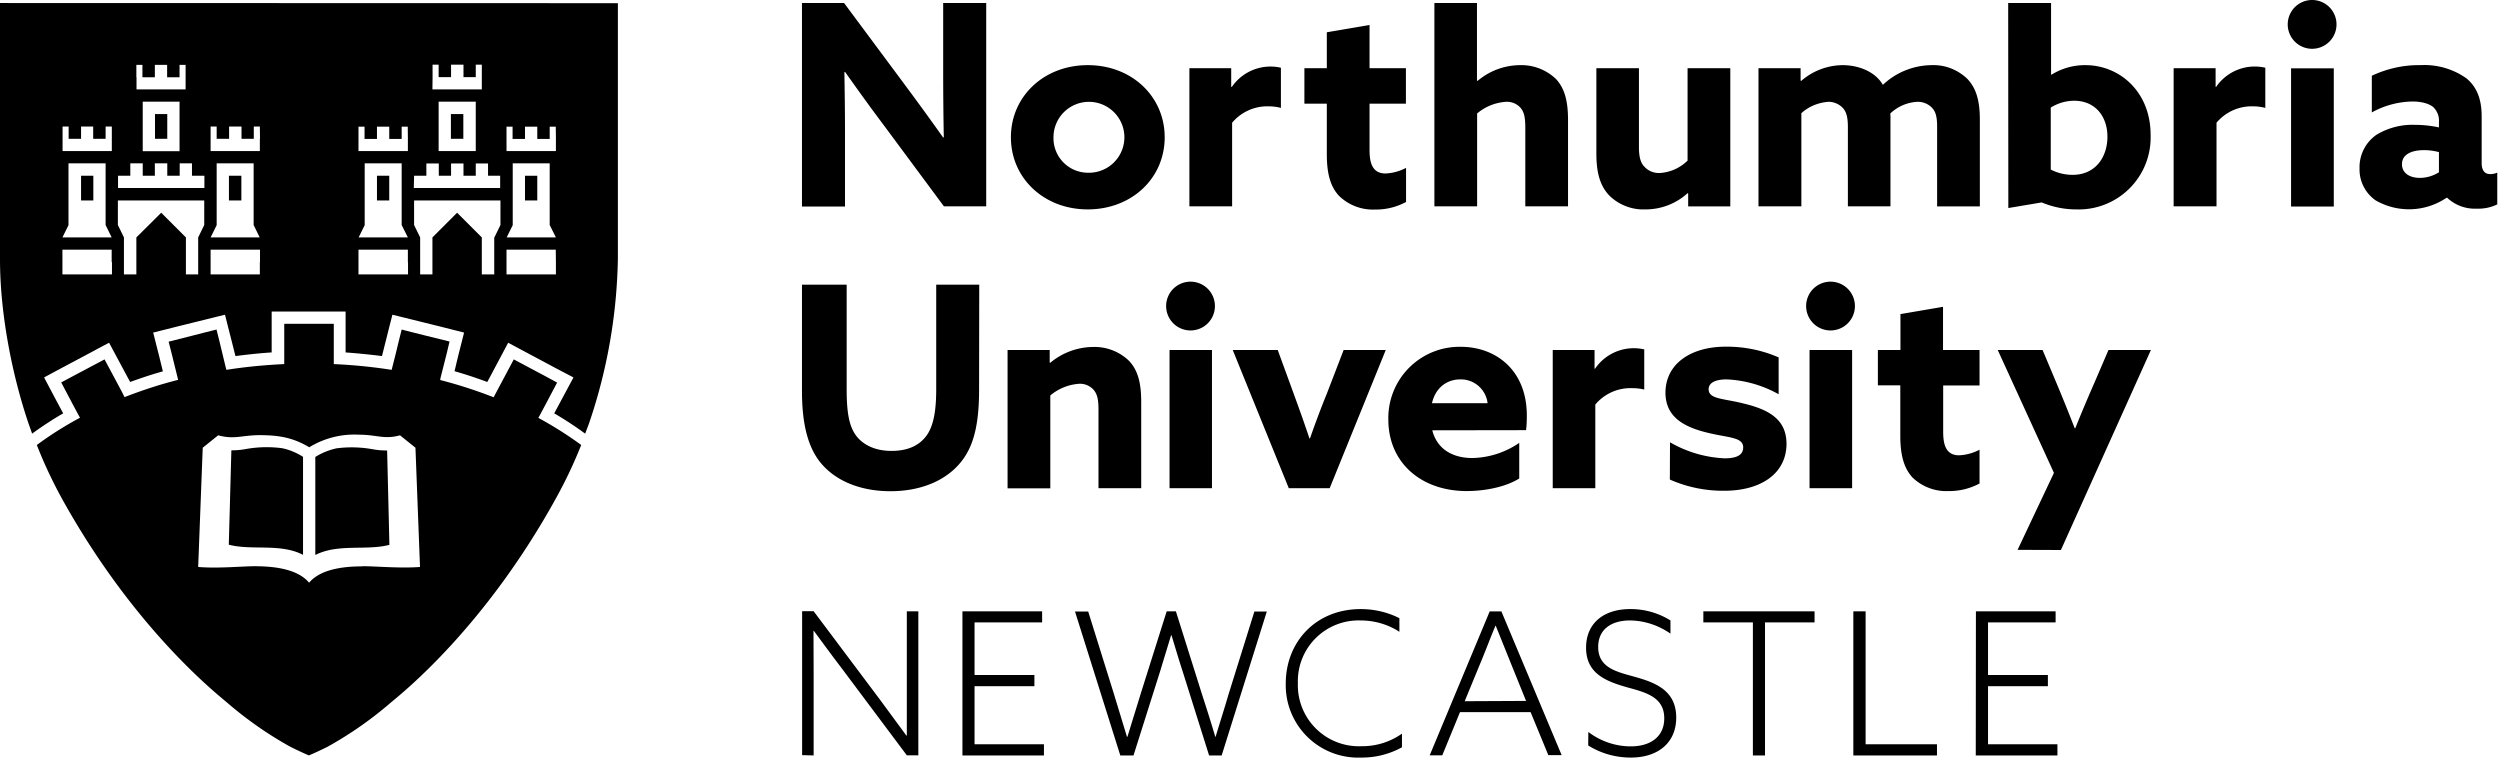 <svg width="165" height="50" viewBox="0 0 165 50" xmlns="http://www.w3.org/2000/svg"><path d="M58.29 8.21c-.88-1.17-1.69-2.3-2.52-3.47l-.04.02c.02 1.28.04 2.58.04 3.87v5h-2.84V.2h2.78l4.02 5.41c.87 1.17 1.69 2.3 2.52 3.47l.04-.02a247.1 247.1 0 0 1-.04-3.87V.2h2.84v13.42H62.3m9.5-9.32c2.9 0 5.07 2.07 5.07 4.76 0 2.7-2.17 4.76-5.08 4.76-2.9 0-5.07-2.07-5.07-4.76 0-2.68 2.16-4.76 5.07-4.76m0 7.1a2.34 2.34 0 1 0-2.26-2.34 2.28 2.28 0 0 0 2.26 2.34m6.71-6.9h2.76v1.23l.04.01a3.09 3.09 0 0 1 3.24-1.27v2.65c-.24-.06-.5-.1-.76-.1a3.03 3.03 0 0 0-2.46 1.08v5.52H78.5m14.3-.29a4.2 4.2 0 0 1-2.06.5 3.2 3.2 0 0 1-2.37-.91c-.48-.52-.8-1.28-.8-2.73V6.84h-1.48V4.5h1.48V2.13l2.82-.48V4.5h2.4v2.34h-2.4V9.9c0 .88.2 1.55 1.06 1.55a3.2 3.2 0 0 0 1.35-.37M94.67.2h2.81v5.12l.04.02a4.37 4.37 0 0 1 2.78-1.04 3.3 3.3 0 0 1 2.4.92c.55.6.79 1.4.79 2.71v5.69h-2.82V8.4c0-.7-.1-1.03-.31-1.28a1.2 1.2 0 0 0-.97-.4c-.7.05-1.36.31-1.9.77v6.13h-2.82m16.71-.87a4.1 4.1 0 0 1-2.78 1.07 3.2 3.2 0 0 1-2.37-.9c-.6-.62-.87-1.45-.87-2.8V4.5h2.81v5.2c0 .66.11 1.05.36 1.3.25.28.62.43 1 .42.7-.04 1.35-.33 1.85-.82V4.5h2.82v9.12h-2.78v-.85m16.43-4.41c0-.69-.11-1-.33-1.24a1.3 1.3 0 0 0-.96-.4 2.8 2.8 0 0 0-1.8.77c.01.13.02.27.01.4v5.73h-2.81V8.36c0-.61-.1-.99-.34-1.24a1.3 1.3 0 0 0-.95-.4c-.66.05-1.28.3-1.78.75v6.15h-2.83V4.5h2.78v.82l.04.02a4.21 4.21 0 0 1 2.74-1.04c.99 0 2.12.39 2.65 1.3a4.75 4.75 0 0 1 3.2-1.3c.89-.04 1.74.3 2.37.9.57.6.83 1.4.83 2.7v5.72h-2.82M132.54.2h2.83v4.71l.03.02a4.16 4.16 0 0 1 2.24-.63c2.26 0 4.3 1.76 4.3 4.6a4.75 4.75 0 0 1-4.93 4.92c-.77 0-1.54-.16-2.26-.46l-2.2.37m4.24-2.19c1.52 0 2.3-1.18 2.3-2.52 0-1.33-.8-2.37-2.19-2.37-.55 0-1.08.16-1.55.45v4.09c.44.23.94.35 1.44.35m6.67-7.04h2.77v1.23l.03.01a3.09 3.09 0 0 1 3.25-1.27v2.65c-.25-.06-.5-.1-.76-.1a3.03 3.03 0 0 0-2.46 1.08v5.52h-2.83M152.62 0a1.61 1.61 0 1 1-.04 3.22 1.61 1.61 0 0 1 .04-3.22m-1.41 4.51h2.82v9.12h-2.82V4.5Zm10.25 8.55a4.42 4.42 0 0 1-4.66.17 2.49 2.49 0 0 1-1.07-2.13 2.6 2.6 0 0 1 1.11-2.2 4.58 4.58 0 0 1 2.56-.66c.53 0 1.06.06 1.57.17v-.35c.03-.36-.1-.7-.35-.97-.26-.23-.74-.39-1.4-.39a5.7 5.7 0 0 0-2.68.72V5c1-.47 2.1-.72 3.2-.7a4.8 4.8 0 0 1 3.03.86c.69.56 1.02 1.37 1.02 2.52v3.09c0 .43.17.72.56.72.16 0 .33-.03.47-.1v2.1c-.42.2-.88.3-1.35.28a2.66 2.66 0 0 1-1.96-.72m-.54-3.01a3.7 3.7 0 0 0-1-.13c-.7 0-1.44.22-1.44.93 0 .59.52.9 1.17.9.45 0 .89-.13 1.27-.37v-1.33ZM64.62 25.71c0 2.02-.27 3.49-1.03 4.56-.95 1.35-2.67 2.15-4.82 2.15-2.15 0-3.9-.8-4.84-2.19-.71-1.07-1-2.54-1-4.44v-7h2.95v6.88c0 1.42.13 2.3.52 2.93.38.62 1.18 1.16 2.44 1.16 1.17 0 1.93-.42 2.38-1.11.4-.63.57-1.56.57-2.96v-6.9h2.84m1.87 4.31h2.78v.83l.03.02a4.47 4.47 0 0 1 2.82-1.05c.89-.03 1.75.3 2.39.92.56.6.8 1.4.8 2.7v5.7H72.5V27c0-.68-.1-1.01-.32-1.27a1.2 1.2 0 0 0-.96-.4 3.3 3.3 0 0 0-1.9.77v6.13H66.5m12.09-13.64a1.61 1.61 0 1 1-.03 3.22 1.61 1.61 0 0 1 .03-3.22m-1.4 4.51h2.8v9.12h-2.8V23.1Zm4.17 0h2.97l1.07 2.93c.35.96.71 1.96 1.02 2.9h.04c.33-.94.71-1.97 1.1-2.92l1.12-2.91h2.78l-3.7 9.12h-2.7m9.47-3.82c.32 1.25 1.35 1.83 2.65 1.83a5.67 5.67 0 0 0 3.09-1v2.35c-.89.56-2.26.83-3.47.83-3 0-5.17-1.87-5.17-4.72a4.7 4.7 0 0 1 4.79-4.8c2.24 0 4.35 1.48 4.35 4.54 0 .32-.01.64-.05.96m-2.54-1.78c-.1-.9-.88-1.59-1.8-1.57-.87 0-1.63.53-1.87 1.57h3.67Zm4.3-3.51h2.76v1.23l.03.01a3.09 3.09 0 0 1 3.25-1.28v2.65c-.25-.06-.5-.09-.76-.09a3.03 3.03 0 0 0-2.47 1.08v5.52h-2.81m7.74-3.03c1.1.64 2.33 1 3.6 1.06.77 0 1.23-.2 1.23-.72 0-.7-1.01-.63-2.39-.98-1.72-.42-2.74-1.15-2.74-2.65.02-1.93 1.72-3.02 3.98-3.02 1.2-.01 2.4.23 3.49.71v2.43a7.7 7.7 0 0 0-3.43-.98c-.74 0-1.19.22-1.19.65 0 .67.99.6 2.34.95 1.74.42 2.8 1.1 2.8 2.67-.02 2-1.76 3.08-4.1 3.08a8.68 8.68 0 0 1-3.6-.74m10.62-13.06a1.61 1.61 0 1 1-.03 3.22 1.61 1.61 0 0 1 .03-3.22m-1.4 4.51h2.81v9.12h-2.81V23.1Zm11.22 8.81a4.2 4.2 0 0 1-2.05.5 3.21 3.21 0 0 1-2.38-.9c-.47-.52-.8-1.28-.8-2.73v-3.35h-1.48V23.1h1.49v-2.37l2.81-.48v2.85h2.41v2.34h-2.4v3.06c0 .88.2 1.55 1.05 1.55a3.2 3.2 0 0 0 1.35-.37m2.51 6.61 2.4-5.08-3.71-8.11h2.96l.95 2.26c.41.98.8 1.95 1.17 2.9h.04c.4-1 .81-1.97 1.24-2.95l.95-2.21h2.8l-5.94 13.2m-5.62 13.56h5.39v-.74h-4.58v-3.83h3.95v-.74h-3.95v-3.47h4.46v-.73h-5.26m-8.09 9.51h5.52v-.74h-4.71v-8.77h-.81m-6.63 9.51h.8v-8.78h3.27v-.73h-7.34v.73h3.27m-10.87 8.12c.84.53 1.82.8 2.81.8 1.79 0 3-.97 3-2.64 0-1.82-1.42-2.32-2.77-2.7-1.2-.33-2.38-.6-2.38-1.96 0-1.16.86-1.75 2.1-1.75.95.01 1.88.32 2.67.87v-.87c-.8-.5-1.73-.76-2.67-.75-1.72 0-2.9.92-2.9 2.55 0 1.72 1.34 2.22 2.7 2.61 1.24.34 2.46.64 2.46 2.05 0 1.23-.93 1.85-2.21 1.85-1.01 0-2-.34-2.8-.95m-5.74-7.96h-.77l-3.96 9.5h.83L96.36 47h4.66l1.17 2.84h.88m-6.4-3.56.98-2.38c.4-.95.7-1.77 1.05-2.6h.02l1.05 2.61.95 2.35-4.04.02Zm-4.14 2.14c-.78.55-1.71.84-2.67.83a4.03 4.03 0 0 1-4.2-4.15 4.01 4.01 0 0 1 4.15-4.15c.9 0 1.8.26 2.55.75v-.9c-.79-.4-1.66-.6-2.55-.6-3 0-4.95 2.2-4.95 4.91A4.78 4.78 0 0 0 89.82 50c.95.01 1.88-.22 2.71-.68m-18.59.54h.87l1.75-5.53.73-2.4h.03c.2.66.52 1.73.75 2.43l1.73 5.5h.83l2.98-9.5h-.82l-1.72 5.51c-.23.8-.59 1.92-.84 2.76h-.02c-.24-.81-.6-1.96-.87-2.78l-1.73-5.5H77l-1.69 5.36-.9 2.92h-.03l-.88-2.89-1.68-5.38h-.87m-7.43 9.5h5.38v-.74h-4.58v-3.83h3.95v-.74h-3.95v-3.47h4.46v-.73h-5.26m-9.82 9.51V44.5l-.01-2.85.02-.02c.61.83 1.16 1.58 1.8 2.42l4.34 5.8h.76v-9.5h-.76v8.19l-.02.02-1.78-2.42-4.35-5.8h-.76v9.5M35.53 27.58l.1-.18.38-.71.76-1.44-.7-.38-2.16-1.15-1.15 2.16-.18.34a30.74 30.74 0 0 0-3.53-1.14l.03-.16.4-1.58.19-.8-1.58-.39-.8-.2-.78-.2-.2.8-.19.79-.2.79-.07.28a34.8 34.8 0 0 0-3.82-.38v-2.66h-3.27v2.66c-1.28.06-2.55.18-3.82.38l-.07-.28-.38-1.58-.2-.8-.8.2-.78.2-1.58.4.2.79.39 1.58.04.15c-1.2.3-2.38.69-3.54 1.14l-.17-.34-1.15-2.15-2.15 1.14-.71.38.76 1.44.38.71.1.18a23.2 23.2 0 0 0-2.85 1.8c.47 1.2 1.01 2.35 1.62 3.47 4.72 8.55 10.13 12.85 10.96 13.55a24.6 24.6 0 0 0 4.14 2.89c.7.35 1.1.52 1.22.57h.04c.11-.05.52-.22 1.22-.57a24.7 24.7 0 0 0 4.14-2.89c.84-.7 6.24-5 10.95-13.55a30.64 30.64 0 0 0 1.64-3.47c-.9-.66-1.85-1.26-2.83-1.79m-11.58 9.8c-.86 0-2.7.06-3.55 1.08-.84-1.02-2.68-1.08-3.54-1.09-.87 0-2.47.16-3.78.05l.3-7.87 1.02-.82c1.05.29 1.54 0 2.71-.01 1.3 0 2.23.16 3.3.8a5.7 5.7 0 0 1 3.29-.83c1.18 0 1.66.33 2.7.04l1.02.82.3 7.87c-1.3.1-2.9-.05-3.77-.05"/><path d="M20 36.62c-1.5-.78-3.36-.27-4.9-.67l.07-2.55.1-3.68h.1c.32 0 .64-.04.95-.1a7.8 7.8 0 0 1 2.29-.04c.5.1.96.3 1.39.57m.81 6.47v-6.46c.43-.27.9-.46 1.4-.57a7.8 7.8 0 0 1 2.27.04c.32.06.64.1.95.1h.12l.09 3.68.06 2.55c-1.53.4-3.38-.1-4.89.67m-5.7-24.22v.82h.82V11.6h-.82m14.65-3.26v.82h.82V7.53h-.82m-19.53.81v.82h.81V7.53h-.81m-4.88 4.88v.82h.81V11.6h-.81m19.53.81v.82h.81V11.6h-.81"/><path d="M0 .2v16.9c0 3.61.8 7.67 1.9 10.9l.22.62a23.4 23.4 0 0 1 2.05-1.34l-.5-.93-.76-1.44 1.19-.64 2.03-1.08.37-.2.7-.37 1.27 2.37.12.22c.7-.25 1.42-.5 2.16-.7l-.24-.98-.2-.79-.2-.79 1.59-.4 3.15-.78.2.8.2.78.29 1.15c.79-.1 1.59-.19 2.39-.24v-2.7h4.88v2.7c.81.06 1.61.14 2.4.24l.29-1.15.2-.8.2-.78 3.15.78 1.58.4-.4 1.58-.23.97c.74.21 1.46.45 2.16.71l.12-.22.5-.94.76-1.43.71.38 2.51 1.34 1.09.57-1.27 2.37c.7.41 1.39.86 2.04 1.34l.24-.63a35.45 35.45 0 0 0 1.92-10.92V.21M9 5.1v-.82h.4v.82h.82v-.82h.81v.82h.82v-.82h.4V5.9H9.01v-.8Zm2.85 1.63v3.25H9.42V6.71h2.44ZM7.79 11.6h.81v-.82h.82v.82h.8v-.82h.82v.82h.82v-.82h.81v.82h.82v.81h-5.7v-.81Zm-.4 5.7v.81H4.12v-1.63h3.25v.82Zm-.42-1.63H4.12l.4-.81v-4.08h2.45v4.07l.4.82h-.4Zm.41-6.51v.81H4.13V8.35h.4v.81h.82v-.81h.8v.81h.82v-.81h.41v.81Zm5.7 6.51v2.44h-.81v-2.44l-1.63-1.63L9 15.67v2.44h-.82v-2.44l-.4-.82v-1.62h5.7v1.62l-.4.82Zm4.07 1.63v.81H13.9v-1.63h3.26v.82Zm-.4-1.63H13.9l.4-.81v-4.08h2.44v4.07l.4.82h-.4Zm.4-6.51v.81H13.9V8.35h.4v.81h.82v-.81h.82v.81h.81v-.81h.4l.01.81Zm11.4-4.07v-.82h.4v.82h.82v-.82h.82v.82h.81v-.82h.4V5.9h-3.26l.01-.81Zm2.85 1.63v3.25h-2.45V6.71h2.45Zm-4.07 4.88h.81v-.81h.82v.81h.81v-.81h.82v.81h.81v-.81h.81v.81h.8v.81h-5.7l.02-.8Zm-.4 5.7v.81h-3.27v-1.63h3.26v.82Zm-.41-1.63h-2.85l.4-.81v-4.08h2.44v4.07l.41.82h-.4Zm.4-6.5v.8h-3.26V8.36h.4v.81h.82v-.81h.81v.81h.82v-.81h.4l.01.81Zm5.7 6.5v2.44h-.82v-2.44l-1.63-1.63-1.63 1.63v2.44h-.81v-2.44l-.4-.82v-1.62h5.7v1.62l-.4.82Zm4.07 1.63v.81h-3.26v-1.63h3.25l.01.82Zm-.4-1.63h-2.85l.4-.81v-4.08h2.44v4.07l.41.82h-.4Zm.4-6.5v.8h-3.26V8.36h.4v.81h.82v-.81h.81v.81h.82v-.81h.4l.01.81Z"/><path d="M34.65 12.41v.82h.81V11.6h-.81"/></svg>